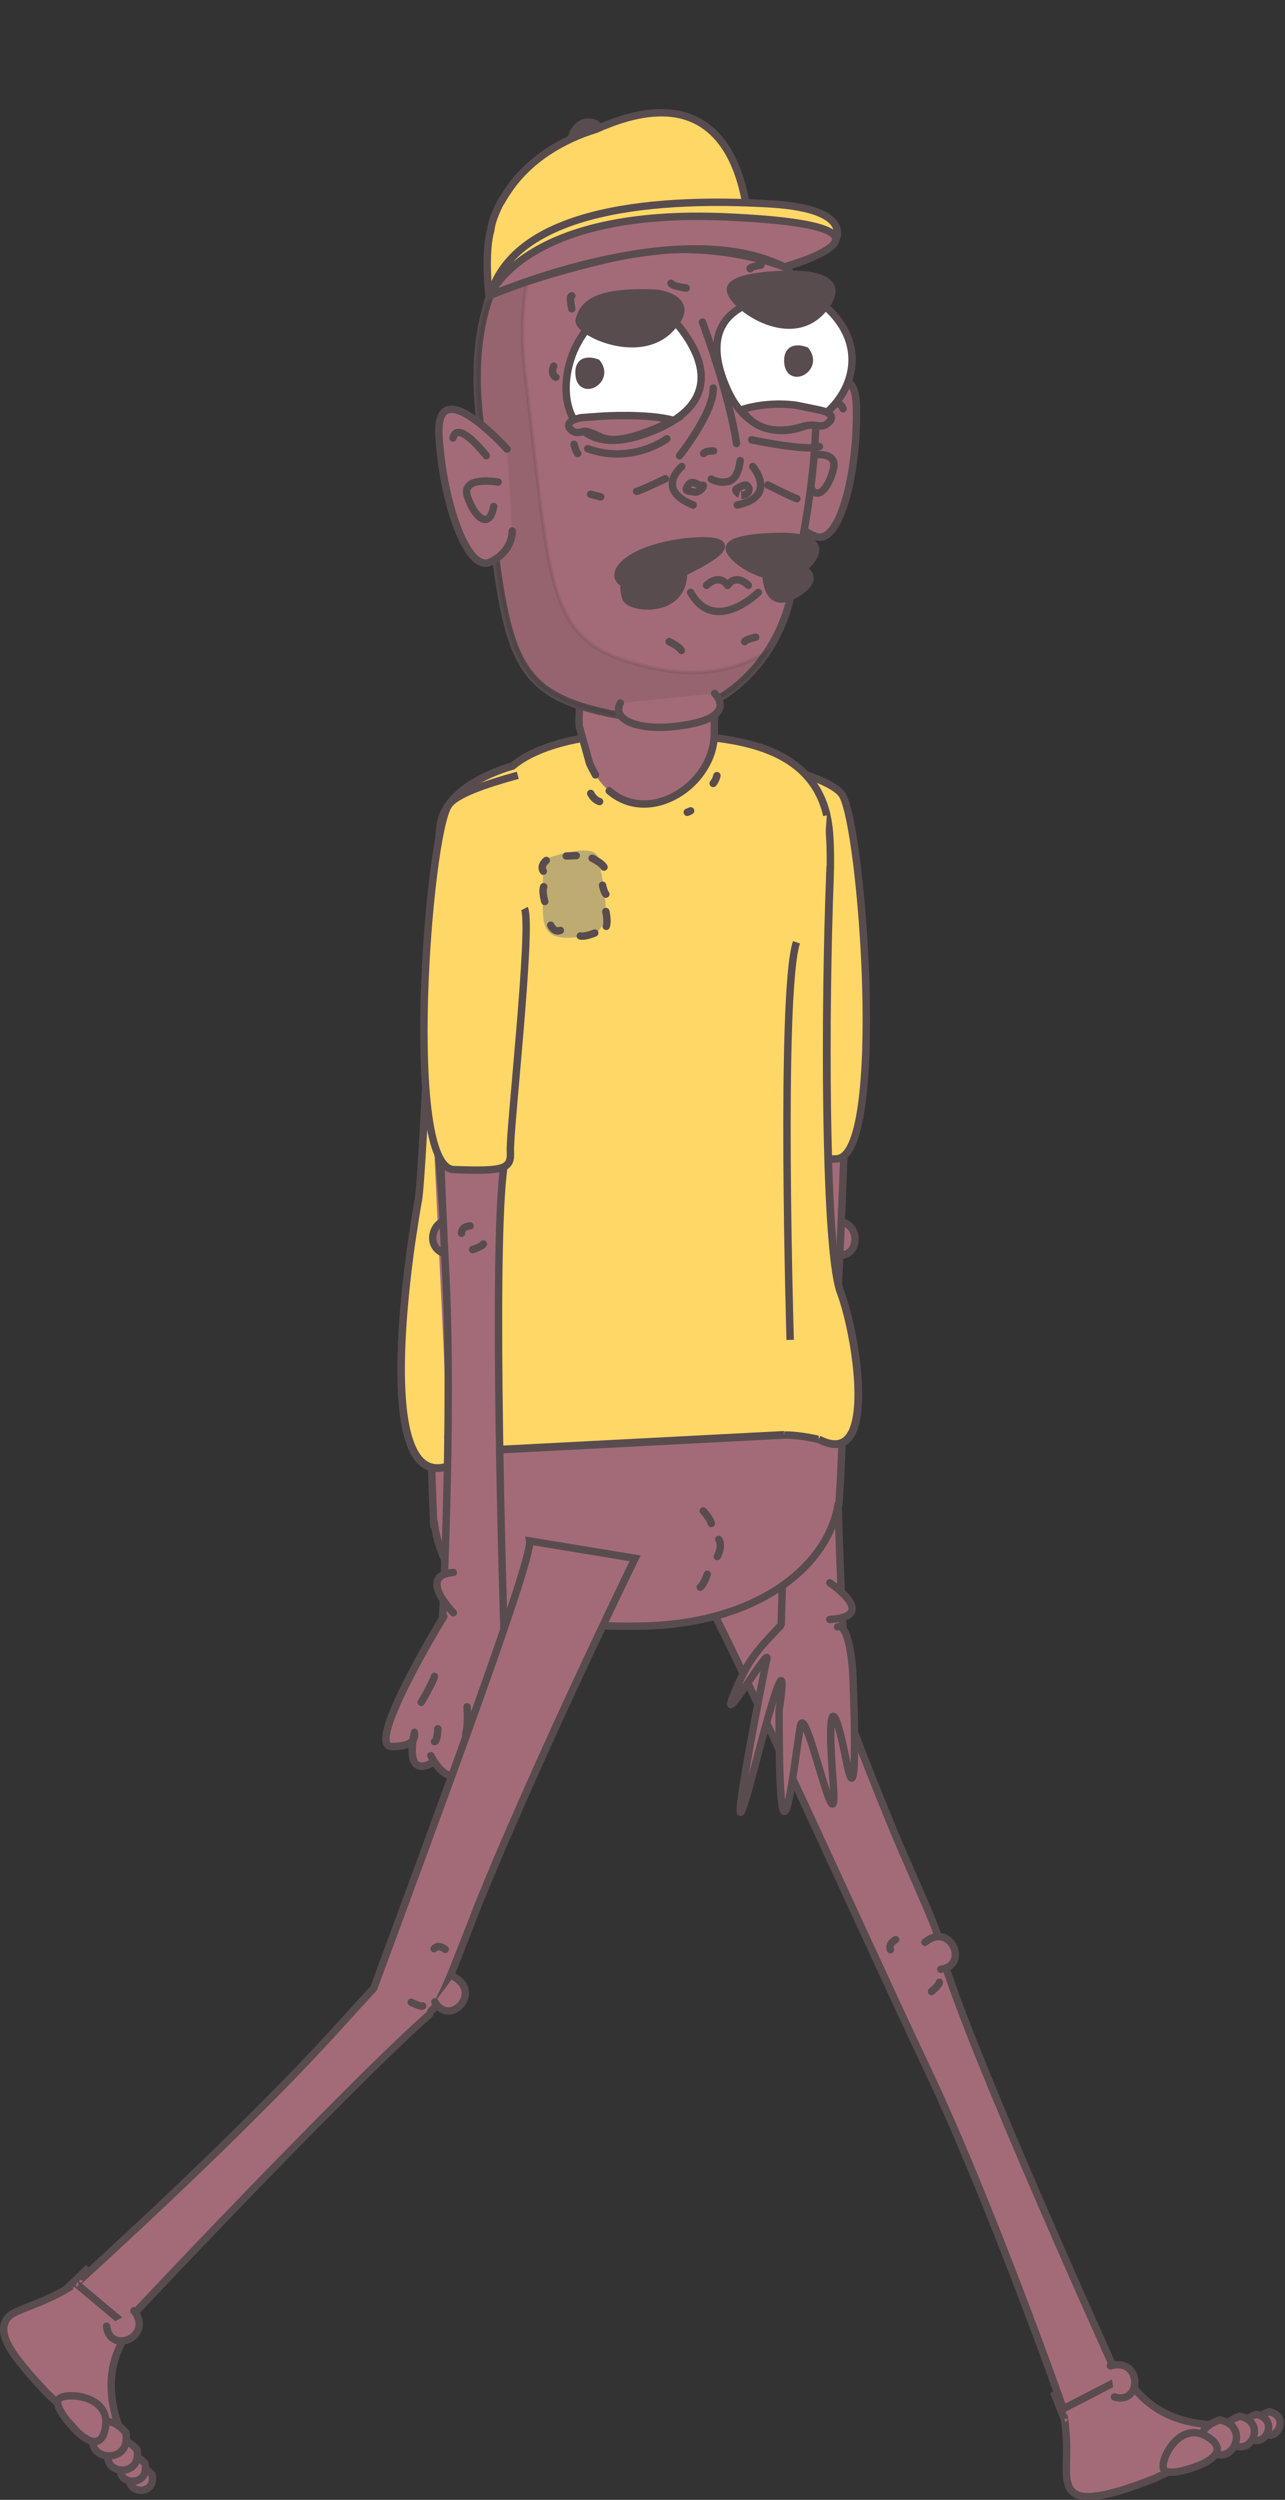 <?xml version="1.0" encoding="utf-8"?>
<!-- Generator: Adobe Illustrator 22.1.0, SVG Export Plug-In . SVG Version: 6.00 Build 0)  -->
<svg version="1.1" id="Layer_1" xmlns="http://www.w3.org/2000/svg" xmlns:xlink="http://www.w3.org/1999/xlink" x="0px" y="0px"
	 viewBox="0 0 347.2 675.2" style="enable-background:new 0 0 347.2 675.2;" xml:space="preserve">
<rect x="0" y="0" width="347.2" height="675.2" fill="#333333" stroke="none"/>
<style type="text/css">
	.st0{fill:#A36B78;stroke:#584C4F;stroke-width:2;stroke-linecap:round;stroke-miterlimit:10;}
	.st1{fill:#A36B78;stroke:#584C4F;stroke-width:2;stroke-linecap:round;stroke-linejoin:round;stroke-miterlimit:10;}
	.st2{fill:#FFD767;stroke:#584C4F;stroke-width:2;stroke-miterlimit:10;}
	.st3{fill:#A36B78;}
	.st4{fill:none;stroke:#584C4F;stroke-width:2;stroke-linecap:round;stroke-miterlimit:10;}
	.st5{fill:#BEAB72;}
	.st6{fill:#584C4F;stroke:#584C4F;stroke-width:2;stroke-linecap:round;stroke-miterlimit:10;}
	.st7{opacity:0.1;fill:#231F20;stroke:#231F20;stroke-miterlimit:10;enable-background:new    ;}
	.st8{fill:#FFFFFF;stroke:#584C4F;stroke-width:2;stroke-linecap:round;stroke-miterlimit:10;}
</style>
<g id="Layer_5">
</g>
<g id="Layer_3">
</g>
<g>
	<g>
		<path class="st0" d="M288.7,671.3c0.4,1.1,1.1,2,2.5,2.6c0.3,0.1,0.7,0.2,1.1,0.3c1.4,0.3,3.3,0.1,5.7-0.3c1.8-0.4,3.8-0.9,6-1.6
			c1.4-0.5,2.8-0.9,4.3-1.5c1.2-0.4,2.3-0.9,3.5-1.3c1.2-0.6,2.3-1.1,3.4-1.6c1.5-0.7,2.8-1.4,4.1-2c2.1-1,3.9-2.1,5.4-3.1
			c2-1.3,3.5-2.7,4.2-3.9c0.2-0.3,0.4-0.7,0.5-1c0.4-1.1,0.5-2,0.2-2.9c-9.6-0.1-18.9-3.1-24.8-12.3c-1.4-0.5-2.2-0.8-2.2-0.8
			s-0.3-0.2-0.8-0.4c0-0.1-0.2-0.1-0.3-0.2c0-0.1-0.1-0.2-0.1-0.2c-0.3-0.4-0.7-1.1-1.2-2.1l-0.8,0.3l-0.8,0.4l-13.6,7.1
			c1.4,3.6,2.3,5.9,2.5,6.4c0,0.1,0,0.1,0,0.1s0-0.1,0.1-0.1c0.5,3.4,0.6,6.3,0.6,8.9c0,2.7-0.2,5,0,6.8
			C288.2,669.7,288.4,670.4,288.7,671.3z"/>
		<path class="st0" d="M183.7,419.6c5.3,3.9,49.3,102.3,66.6,138.7c17.3,36.4,37,92.3,37,92.3l15.1-7.8c0,0-40.7-89.6-47.8-114.6
			c0.4-1.3-1.1-6-5.5-16l0,0c-1.7-4-3.7-8.5-5.8-13.3c-17.4-41.2-36.1-96-36.1-96"/>
		<g>
			<g id="XMLID_7732_">
				<path id="XMLID_7733_" class="st0" d="M341,656.8c-3.9-3.6,1.9-5.4,1.9-5.4C348.8,652.5,344.8,660.4,341,656.8z"/>
			</g>
			<g id="XMLID_7730_">
				<path id="XMLID_7731_" class="st0" d="M337.2,658.1c-4.2-4,2.2-6,2.2-6C346,653.4,341.6,662.2,337.2,658.1z"/>
			</g>
			<g id="XMLID_7728_">
				<path id="XMLID_7729_" class="st0" d="M332.5,659.6c-5-4.7,2.5-7,2.5-7C342.7,654.2,337.6,664.4,332.5,659.6z"/>
			</g>
			<g id="XMLID_7726_">
				<path id="XMLID_7727_" class="st0" d="M326.8,661.6c-5.8-5.4,2.8-8,2.8-8C338.4,655.4,332.5,667.1,326.8,661.6z"/>
			</g>
			<path id="XMLID_7725_" class="st0" d="M314.3,666.5c-0.5-3,4.8-12.8,12-8.3c7.2,4.5-2.9,7.9-2.9,7.9S314.7,669.5,314.3,666.5z"/>
		</g>
		<path id="XMLID_7724_" class="st0" d="M240.6,526.6c-0.7-1.7,1.4-2.7,1.4-2.7"/>
		<path id="XMLID_7723_" class="st0" d="M253.8,535.4c0.1,0.7-2.1,2.5-2.1,2.5"/>
		<g id="XMLID_7721_">
			<path id="XMLID_7722_" class="st0" d="M300,639c8.7-2.4,8.6,10.7,1.1,8.4"/>
		</g>
		<g id="XMLID_7719_">
			<path id="XMLID_7720_" class="st0" d="M249.9,524.6c7-5.7,12.1,6.3,4.3,7.3"/>
		</g>
	</g>
	<g>
		<g>
			<g id="XMLID_7717_">
				<path id="XMLID_7718_" class="st0" d="M224.3,330.3c8.7-2.5,8.8,10.6,1.2,8.5"/>
			</g>
			<path id="XMLID_7716_" class="st0" d="M214.2,207c-1.3,33.9-5.6,92.1-3.2,107.8c3.4,22,0,126.4,0,126.4l16.9,1.5
				c0,0-3.3-59.2-1.2-99.4c1.1-22.2,2.5-65,4.2-99.8"/>
			<g id="XMLID_7714_">
				<path id="XMLID_7715_" class="st0" d="M226.3,439.4c3.3-1.1,4.1,12.1,4.1,12.1s1.9,42.3-1.7,24.3c-3.5-18-5.3-16.1-3.6,5.4
					c1.6,21.6-7.4-22-8.8-15.1s-5.8,50.9-5.8-4.1c0,0,4.1-25.7-6.4,14.5s2.3-25.1,3.1-28.5s-12.9,19.5-9.1,10.1s5.9-11.8,12.8-19"/>
			</g>
			<path id="XMLID_7713_" class="st0" d="M217.4,332c0.2-0.6,3-1.2,3-1.2"/>
			<path id="XMLID_7712_" class="st0" d="M223.6,336c-0.6,1.8-2.8,1.4-2.8,1.4"/>
			<path id="XMLID_7711_" class="st1" d="M224.2,437.4c13.6-0.8,0-9.9,0-9.9"/>
		</g>
		<path id="XMLID_7710_" class="st2" d="M208.8,206.5c9.1,2.5,16.7,5.2,18.7,8.1c5.5,8.1,12.2,97.9-1.5,98.4s-15.6-0.1-15.3-5
			s-6-61.3-3.8-65.5"/>
		<path class="st0" d="M117.2,411.7c0,0,0.1,0,0.2,0c0.5,4.1,2,8.5,4.4,13c0,0,1.3,15.3,51.4,14.5c30.7-0.5,50.1-15.5,53.2-32.5h0.1
			c0.1-0.2,0.1-0.5,0.2-0.9c0.1-1,0.1-2.1,0.2-3.1c0.8-11.1,1.3-40.6,1.3-40.6l-111,4.1C115.4,375.1,117.2,411.7,117.2,411.7z"/>
		<g>
			<path class="st2" d="M126.3,393.1c2.3-0.5,5.2-1,8.4-1.5l77.2-4c4-0.1,9.4,1.2,9.4,1.2c4.4,2.3,7.1,1.4,8.7-1.4
				c0.1-0.1,0.1-0.2,0.2-0.3c4.1-8,0.2-29.4-3-37.9c-0.2-0.5-0.4-1.2-0.6-2c-3.7-15.6-3.7-74.4-2.3-110.6c0.1-3.9,0.1-7.3-0.1-10.4
				c-1.3-26.8-28.7-27.1-46.5-27.9c-18.8-0.8-32.5,3-39.2,8.6c-3.5,1-8.8,3-13,6.2c-3.1,2.3-5.6,5.3-6.4,9c-0.1,0.4-0.1,0.9-0.2,1.3
				c-1.5,13.2-4.5,93.7-5.9,101c-0.3,1.4-1,5.9-1.9,11.9c-0.1,0.7-0.2,1.4-0.3,2.2C107.5,363.4,104,409.6,126.3,393.1z"/>
			<path class="st2" d="M221.2,388.7c4.4,2.3,7.1,1.4,8.7-1.4c0.1-0.1,0.1-0.2,0.2-0.3c4.1-8,0.2-29.4-3-37.9
				c-0.2-0.5-0.4-1.2-0.6-2c-3.7-15.6-3.7-74.4-2.3-110.6c0-0.9,0.1-1.7,0.1-2.6"/>
			<path class="st2" d="M223.4,220.2c-4.9-20.9-29.4-21.2-45.7-21.9c-18.8-0.8-32.5,3-39.2,8.6c-3.5,1-8.8,3-13,6.2
				c-3.1,2.3-5.6,5.3-6.4,9c-0.1,0.4-0.1,0.9-0.2,1.3c-1.5,13.2-4.5,93.7-5.9,101c-0.3,1.4-1,5.9-1.9,11.9c-0.1,0.7-0.2,1.4-0.3,2.2
				c-3.3,24.8-6.7,71,15.6,54.5c2.3-0.5,5.2-1,8.4-1.5l77.1-4"/>
		</g>
		<path id="XMLID_7709_" class="st0" d="M121,388.1c3.6-13.7-5.1-107.3-5.1-107.3"/>
		<g>
			<path id="XMLID_7708_" class="st3" d="M159.1,206c9.6,21.2,33.7,8.3,33.8-8c0-2.9,0.1-14.1,0.2-17.5c0.1-2.6,0.5-17.7-3-25.5
				c-11.2-25-42.7-2.6-31.3,16.8c-0.6,2.2-1,4.7-1.2,7.6c-0.2,3.2-1.3,13.2-1.1,16.6"/>
			<path id="XMLID_7707_" class="st4" d="M160.9,209.3c-0.5-0.9-1.1-2-1.6-3.1l-2.8-10.1c-0.3-3.5,0.9-13.4,1.1-16.6
				c0.1-3,0.6-5.5,1.2-7.6c-11.4-19.5,20.1-41.8,31.3-16.8c3.5,7.8,3.1,22.9,3,25.5c0,3.4-0.1,14.6-0.1,17.5
				c0,13.7-17.3,25.1-28.4,15.5"/>
		</g>
		<g>
			<g id="XMLID_7670_">
				<path id="XMLID_7671_" class="st0" d="M121.8,339c-9-1.1-3.9-13.2,2.2-8.2"/>
			</g>
			<path id="XMLID_7669_" class="st0" d="M134.1,229.6c1.7,32.8,4.1,72.6,2.1,85.2c-3.4,22,0,126.4,0,126.4l-16.9,1.5
				c0,0,3.2-59.2,1.1-99.4c-1-18.4-2.1-51-3.4-81.4"/>
			<path id="XMLID_7529_" class="st0" d="M124.7,333.1c0-1.9,2.3-2,2.3-2"/>
			<path id="XMLID_7528_" class="st0" d="M130.6,336c-0.2,0.6-2.9,1.5-2.9,1.5"/>
			<g id="XMLID_7515_">
				<path id="XMLID_7527_" class="st3" d="M136.1,440.4l-16.2-3.8c0,0-21.4,35-14.1,35.1c3.9,0.1,5.3-0.9,5.9-1.9
					c-0.5,3.3-0.8,9.4,4.8,6.5l0.1-1.5c1.3,2.1,5.5,8.4,8.9,2l1.1-0.5c2.5,2.1,7.7,5.3,6.9-5.5c1.5,0.1,3.5,0,6.4-0.8
					C154.7,466.3,136.1,440.4,136.1,440.4z"/>
				<path id="XMLID_7526_" class="st0" d="M119.9,436.6c0,0-21.4,35-14.1,35.1c3.9,0.1,5.3-0.9,5.9-1.9c-0.5,3.3-0.8,9.4,4.8,6.5
					l0.1-1.5c1.3,2.1,5.5,8.4,8.9,2l1.1-0.5c2.5,2.1,7.7,5.3,6.9-5.5c1.5,0.1,3.5,0,6.4-0.8c14.8-3.7-3.8-29.6-3.8-29.6"/>
				<g id="XMLID_7519_">
					<g id="XMLID_7521_">
						<path id="XMLID_7525_" class="st1" d="M116.4,476.3c-7.5,3.8-4.4-8.4-4.4-8.4c-0.1,0.3,1.1,3.9-6.2,3.8
							c-7.3-0.1,14.1-35.1,14.1-35.1"/>
						<path id="XMLID_7524_" class="st1" d="M125.8,476.3c-4.2,8.4-9.4-2.1-9.4-2.1"/>
						<path id="XMLID_7523_" class="st1" d="M136.7,463.8c-4.2-0.4-11.6,9.9,3.2,6.2s-3.8-29.6-3.8-29.6"/>
						<path id="XMLID_7522_" class="st1" d="M132.9,461.5l0.5,8c1.7,15.9-8.1,5.5-8.1,5.5"/>
					</g>
					<path id="XMLID_7520_" class="st1" d="M122.5,424.7c-10,0.8,0,10.9,0,10.9"/>
				</g>
				<path id="XMLID_7518_" class="st0" d="M125.8,468.5c0.8-2.6,0.4-7.5,0.4-7.5"/>
				<path id="XMLID_7517_" class="st0" d="M117.4,470.4c0.8,0,0.9-3.5,0.9-3.5"/>
				<path id="XMLID_7516_" class="st1" d="M113.8,459.8c0,0,2.9-4.8,3.6-7"/>
			</g>
		</g>
		<path id="XMLID_7514_" class="st2" d="M139.9,209.4c-9.1,2.5-16.8,5.2-18.7,8.1c-5.6,8.1-12.3,97.9,1.4,98.4s15.6-0.1,15.3-5
			s6-61.3,3.8-65.5"/>
		<g>
			<path class="st5" d="M146.7,246.7c0.3,6.9,4,7.2,12.1,6.1c8.1-1,3.7-16.3,2.8-21.1c-0.9-4.7-14.6,0.4-14.6,0.4
				S146.4,239.8,146.7,246.7z"/>
			<g>
				<path id="XMLID_7513_" class="st0" d="M146.8,235.3c-1-1.5,0.8-2.9,0.8-2.9"/>
				<path id="XMLID_7512_" class="st0" d="M163.2,234.2c-0.7-1.2-3.2-2.4-3.2-2.4"/>
				<path id="XMLID_7511_" class="st0" d="M146.9,239.5c-0.5,1.4,0.3,4,0.3,4"/>
				<path id="XMLID_7510_" class="st0" d="M156.8,252.8c1.3,0.3,3.9-0.8,3.9-0.8"/>
				<path id="XMLID_7509_" class="st0" d="M151.4,251.3c-1.7,0.7-2.6-1.4-2.6-1.4"/>
				<path id="XMLID_7508_" class="st0" d="M163.7,241.5c-0.5-0.5-0.9-2.4-0.9-2.4"/>
				<line id="XMLID_7507_" class="st4" x1="155.7" y1="231.1" x2="153" y2="231.2"/>
				<path id="XMLID_7506_" class="st0" d="M163.8,250.2c0.5-1.3-0.1-4-0.1-4"/>
			</g>
			<g>
				<path id="XMLID_7505_" class="st0" d="M194.2,415.8c1.2,1.7-0.4,4.6-0.4,4.6"/>
				<path id="XMLID_7504_" class="st0" d="M192.2,411.5c-0.3-1.4-2.2-3.4-2.2-3.4"/>
				<path id="XMLID_7503_" class="st0" d="M189.2,428.7c1.1-0.9,1.9-3.5,1.9-3.5"/>
			</g>
		</g>
		<g id="XMLID_7447_">
			<g id="XMLID_7499_">
				<path id="XMLID_7502_" class="st0" d="M213.8,137.1c0,0,0.2,5.4,6.6,7.8c6.5,2.4,11.4-17.1,11-35.2c-0.5-18.1-18,5.1-18,5.1"/>
				<path id="XMLID_7501_" class="st0" d="M227.8,110.4c-1.8-5-8.6,5.6-8.6,5.6"/>
				<path id="XMLID_7500_" class="st0" d="M218.4,129.9c1.7,6.4,5.4,2.5,6.8-3.3c1.4-5.9-8.6-3.2-8.6-3.2"/>
			</g>
			<path id="XMLID_7498_" class="st6" d="M159.3,41.8c8.2-2.6,1.6-8.4,1.6-8.4C153.8,30.4,151.2,44.4,159.3,41.8z"/>
			<path id="XMLID_7497_" class="st0" d="M213.7,160.8c-3.3,16.5-19.5,38.2-49.1,31.9s-27.8-17.7-35-79.6
				c-7.2-61.9,45.2-65.7,45.2-65.7C240.6,55.6,217,144.3,213.7,160.8z"/>
			<path class="st7" d="M129.7,113.2c7.3,62,5.3,73.3,34.9,79.6c20.9,4.5,35.1-5.1,42.8-16.9c-7.8,4.9-18,7.3-30.6,4.6
				c-29.5-6.3-27.5-17.7-34.9-79.6c-2.4-20.5,1.7-34.5,8.3-44.3C137.7,65.1,125.9,81.6,129.7,113.2z"/>
			<path id="XMLID_7496_" class="st2" d="M132.1,79.8c0,0,18.5-8.8,38.1-16.7c15.5,3.8,32.4,5.3,32.4,4
				c-0.1-13.4-3.9-49.1-41.5-32.2c-8.8,2.7-18.3,8-24.2,17.2c-0.5,0.7-0.9,1.4-1.3,2.1l0,0h-0.1c-1.8,3.4-2.7,6-2.9,8
				C130.8,68.3,132.1,79.8,132.1,79.8z"/>
			<path id="XMLID_7495_" class="st0" d="M158.8,121.2c12.1,4.3,21.4-2.7,21.4-2.7"/>
			<path id="XMLID_7494_" class="st0" d="M221.4,120.6c-3.2,1.4-18.3-1.8-18.3-1.8"/>
			<path id="XMLID_7493_" class="st0" d="M167.6,189.9c-2.6,4.8,5.9,8.2,18.8,5.7s6.7-8.3,6.7-8.3"/>
			<path id="XMLID_7492_" class="st2" d="M225.5,65.4c0,0,6.2-8.8-16.9-10.3c-23-1.4-68.6-1.3-76.2,24.7c0,0,12.2-5.5,35.8-10.7
				s43.7,3,43.7,3C222.1,69.6,225.5,65.4,225.5,65.4z"/>
			<path id="XMLID_7491_" class="st0" d="M132.4,79.8c0,0,9.1-23.7,64.2-21.2s15.3,13.5,15.3,13.5C183.3,57.7,132.4,79.8,132.4,79.8
				z"/>
			<g>
				<path id="XMLID_7490_" class="st0" d="M192.7,104.8c0.3,6.5-9.1,18.3-9.1,18.3"/>
				<g id="XMLID_7487_">
					<path id="XMLID_7489_" class="st0" d="M192.2,129.4c0.4,0.2,0.9,0.5,1.6,0.6c0.7,0.3,1.7,0.3,2.8,0.1c2-0.4,3-2.6,3.4-5.7"/>
					<path id="XMLID_7488_" class="st0" d="M199,119.8c-2-13.6-9.2-32.8-9.2-32.8"/>
				</g>
				<g id="XMLID_7481_">
					<path id="XMLID_7486_" class="st0" d="M199.2,136.4c11.1-2.3,4.2-10.4,4.2-10.4"/>
					<path id="XMLID_7485_" class="st0" d="M187.3,136.4c-10.5-4.2-3.1-10.4-3.1-10.4"/>
					<path id="XMLID_7484_" class="st0" d="M187.6,132.9c-1.5-0.4-2.9,0.1-1.7-1.8s2.7,0.3,3.8,0
						C190.8,130.7,189.2,133.2,187.6,132.9z"/>
					<path id="XMLID_7483_" class="st0" d="M199,132c1.2-0.7,2.4-1.2,2.8-0.9c1.1,0.9,0.6,2.6-1.5,2.7
						C200.3,133.8,198.2,132.6,199,132z"/>
					<path id="XMLID_7482_" class="st0" d="M190.1,122.5c0.5-0.8,2.7-0.7,2.7-0.7"/>
				</g>
				<path id="XMLID_7480_" class="st0" d="M215.3,134.7c-1.7-0.6-7.8-3.7-7.8-3.7"/>
				<path id="XMLID_7479_" class="st0" d="M172,132.7c0.7,0,7.8-3.4,7.8-3.4"/>
			</g>
			<path id="XMLID_7478_" class="st0" d="M150.2,101.9c-1.6-0.9-0.6-3-0.6-3"/>
			<path id="XMLID_7477_" class="st0" d="M156.1,122.5c-0.6-0.7-1-2.5-1-2.5"/>
			<path id="XMLID_7476_" class="st0" d="M154.5,79.9c-0.8,0,0,3.5,0,3.5"/>
			<path id="XMLID_7475_" class="st0" d="M202.7,72.6c-0.4-0.5,2.9-1,2.9-1"/>
			<path id="XMLID_7474_" class="st0" d="M181.3,76.5c0.2,0.8,4.1,1.3,4.1,1.3"/>
			<path id="XMLID_7473_" class="st0" d="M201.2,173.3c0.2-0.6,3-1.2,3-1.2"/>
			<path id="XMLID_7472_" class="st0" d="M184.1,175.7c-0.7-1.2-3.3-2.4-3.3-2.4"/>
			<path id="XMLID_7471_" class="st0" d="M206.8,111.6"/>
			<path id="XMLID_7470_" class="st0" d="M188.5,113.8"/>
			<line id="XMLID_7469_" class="st4" x1="159.6" y1="133.5" x2="162.3" y2="134.2"/>
			<path id="XMLID_7468_" class="st0" d="M138.4,143.4c0,0,0.3,5.4-5.9,8.4c-6.2,3-12.8-16-13.9-34.1c-1-18,18.4,3.6,18.4,3.6"/>
			<path id="XMLID_7467_" class="st0" d="M122.4,118.3c1.3-5.2,9,4.8,9,4.8"/>
			<path id="XMLID_7466_" class="st0" d="M133.4,136.8c-1.2,6.5-5.2,3-7.1-2.7c-1.9-5.7,8.3-3.9,8.3-3.9"/>
			<g>
				<path id="XMLID_7465_" class="st8" d="M196.5,105.2c-12.9-28.8,22.8-25.3,22.8-25.3C249.3,99.9,209.4,134,196.5,105.2z"/>
				<path id="XMLID_7464_" class="st6" d="M212.9,98.1c-0.5-5.6,4.8-3.4,4.8-3.4C221.4,99.5,213.5,103.7,212.9,98.1z"/>
				<path id="XMLID_7463_" class="st8" d="M173.1,117.6c32.6-10.6,6.4-33.7,6.4-33.7C151,72.1,140.5,128.2,173.1,117.6z"/>
				<path id="XMLID_7462_" class="st6" d="M156.5,101.4c-0.6-5.6,4.8-3.4,4.8-3.4C165,102.7,157.1,107,156.5,101.4z"/>
				<path id="XMLID_7461_" class="st6" d="M156.5,86.4c-0.9,3,15.6,11.2,24.3,2.7s-3.4-9.9-3.4-9.9C159,78.3,157.4,83.4,156.5,86.4z
					"/>
				<path id="XMLID_7460_" class="st6" d="M197.4,78.7c1.2,4.5,16.5,15.1,25.1,4.7c8.6-10.4-10-9.3-10-9.3S196.2,74.2,197.4,78.7z"
					/>
				<g id="XMLID_7457_">
					<path id="XMLID_7459_" class="st0" d="M162.9,118.3c0.7,0.2,1.3,0.3,2.1,0.4c6.4,0.4,16.9-5.2,16.9-5.2
						c-7.1-1.9-19.2-1.1-19.2-1.1l-5.6,0.4c0,0-5.1,0.8-2.9,3.2c1,1,1.9,0.9,2.8,0.7c0.3,0,0.5-0.1,0.7-0.2
						C158.8,116.2,162.4,118.1,162.9,118.3z"/>
					<path id="XMLID_7458_" class="st0" d="M221.2,110.7c0,0,5.1,0.8,2.9,3.2c-2.3,2.4-3.1,0.1-7.2,1.3c-12.6,3.8-16.4-4.6-16.4-4.6
						c7.8-2.4,14.9-1.1,14.9-1.1L221.2,110.7z"/>
				</g>
			</g>
			<g id="XMLID_7452_">
				<path id="XMLID_7456_" class="st6" d="M215.6,160.1c10.7-7-8.5-9.5-8.5-9.5S204.9,167,215.6,160.1z"/>
				<path id="XMLID_7455_" class="st6" d="M197.1,148.5c1.1,3.5,14.1,11.9,21.4,3.7c7.2-8.2-8.6-7.3-8.6-7.3S196,145,197.1,148.5z"
					/>
				<path id="XMLID_7454_" class="st6" d="M169.1,161.5c0.8,2.8,14.2,4.5,15.5-5.3s-6.4-7.2-6.4-7.2
					C167,154,168.3,158.7,169.1,161.5z"/>
				<path id="XMLID_7453_" class="st6" d="M185.1,154.4c22.2-10.8-0.3-8-0.3-8C159.2,149.8,162.9,165.2,185.1,154.4z"/>
			</g>
			<g id="XMLID_7448_">
				<path id="XMLID_7451_" class="st0" d="M186.6,160c6.5,11.6,18.3,0,18.3,0"/>
				<path id="XMLID_7450_" class="st0" d="M196.6,158.1c2.4-3.4,5.6,0,5.6,0"/>
				<path id="XMLID_7449_" class="st0" d="M196.6,158.1c-2.5-3.4-5.7,0-5.7,0"/>
			</g>
		</g>
		<path id="XMLID_7446_" class="st0" d="M159.6,214.3c0.7,1.3,1.5,1.9,2.4,2.2"/>
		<path id="XMLID_7445_" class="st0" d="M192.7,211.6c0.8-1,1-2.1,1-2.1"/>
		<path id="XMLID_7444_" class="st0" d="M185.7,219.4c0.3-0.1,0.7-0.3,0.9-0.4"/>
		<path id="XMLID_7443_" class="st2" d="M215.2,254.5c-4.5,13.5-1.7,107.4-1.7,107.4"/>
	</g>
	<g>
		<path class="st0" d="M2.4,625.7c-0.9,0.9-1.4,1.9-1.4,3.4c0,0.4,0,0.8,0.1,1.2c0.2,1.4,1.1,3.2,2.4,5.2c1,1.5,2.3,3.1,3.8,4.9
			c0.9,1.1,1.9,2.2,3,3.4c0.8,0.9,1.7,1.8,2.5,2.7c0.9,0.8,1.8,1.7,2.7,2.5c1.2,1.1,2.3,2,3.4,3c1.7,1.5,3.4,2.8,4.9,3.8
			c2,1.3,3.8,2.2,5.2,2.4c0.5,0.1,0.8,0.1,1.2,0.1c1.1,0,2-0.3,2.7-0.9c-3.7-8.9-4.5-18.7,1.8-27.6c-0.1-1.4-0.1-2.3-0.1-2.3
			s0.1-0.4,0.1-0.9c0-0.1,0-0.3,0-0.4c0-0.1,0.1-0.2,0.1-0.2c0.2-0.4,0.7-1.1,1.4-1.9l-0.6-0.6l-0.6-0.6l-11.7-9.8
			c-2.8,2.7-4.6,4.4-5,4.8c-0.1,0.1-0.1,0.1-0.1,0.1s0,0,0.1,0.1c-2.9,1.7-5.6,2.9-8,3.9c-2.5,1-4.7,1.8-6.3,2.6
			C3.3,625,2.7,625.3,2.4,625.7z"/>
		<path class="st0" d="M20.6,616.8l13,10.9c0,0,29.6-31.6,55.5-57.6c10.2-10.3,19.9-19.8,26.9-26c0.2-0.4,0.4-0.8,0.6-1.1
			c1.2-0.7,3.5-5,7.4-15.2l0,0c1.6-4,3.4-8.6,5.3-13.5c1.9-4.7,3.9-9.5,6-14.4c16.3-38.1,36.3-79,36.3-79l-28.5-4.7
			c0.8,5.4-25.4,75.3-42.1,120.8c-3.5,3.8-6.7,7.3-9.4,10.3C64.6,577.2,20.5,616.8,20.6,616.8z"/>
		<g>
			<g id="XMLID_7441_">
				<path id="XMLID_7442_" class="st0" d="M35.3,668.7c1.9-5,5.8-0.3,5.8-0.3C42.3,674.3,33.5,673.6,35.3,668.7z"/>
			</g>
			<g id="XMLID_7439_">
				<path id="XMLID_7440_" class="st0" d="M32.8,665.7c2.1-5.5,6.4-0.3,6.4-0.3C40.5,672.1,30.7,671.3,32.8,665.7z"/>
			</g>
			<g id="XMLID_7437_">
				<path id="XMLID_7438_" class="st0" d="M29.5,662c2.5-6.4,7.5-0.4,7.5-0.4C38.5,669.4,27.1,668.5,29.5,662z"/>
			</g>
			<g id="XMLID_7435_">
				<path id="XMLID_7436_" class="st0" d="M25.5,657.5c2.8-7.4,8.5-0.5,8.5-0.5C35.7,665.9,22.6,664.8,25.5,657.5z"/>
			</g>
			<path id="XMLID_7434_" class="st0" d="M16.2,647.7c2.6-1.6,13.7-0.4,12.3,7.9c-1.4,8.4-8.4,0.4-8.4,0.4S13.6,649.4,16.2,647.7z"
				/>
		</g>
		<path id="XMLID_7433_" class="st0" d="M117.3,526.3c1.3-1.3,3,0.2,3,0.2"/>
		<path id="XMLID_7432_" class="st0" d="M114.2,541.8c-0.6,0.3-3.1-1-3.1-1"/>
		<g id="XMLID_7430_">
			<path id="XMLID_7431_" class="st0" d="M36.2,624.1c5.5,7.1-6.6,12-7.4,4.2"/>
		</g>
		<g id="XMLID_7428_">
			<path id="XMLID_7429_" class="st0" d="M122.6,533.9c7.9,4.3-1.2,13.7-5.1,6.8"/>
		</g>
	</g>
</g>
</svg>
